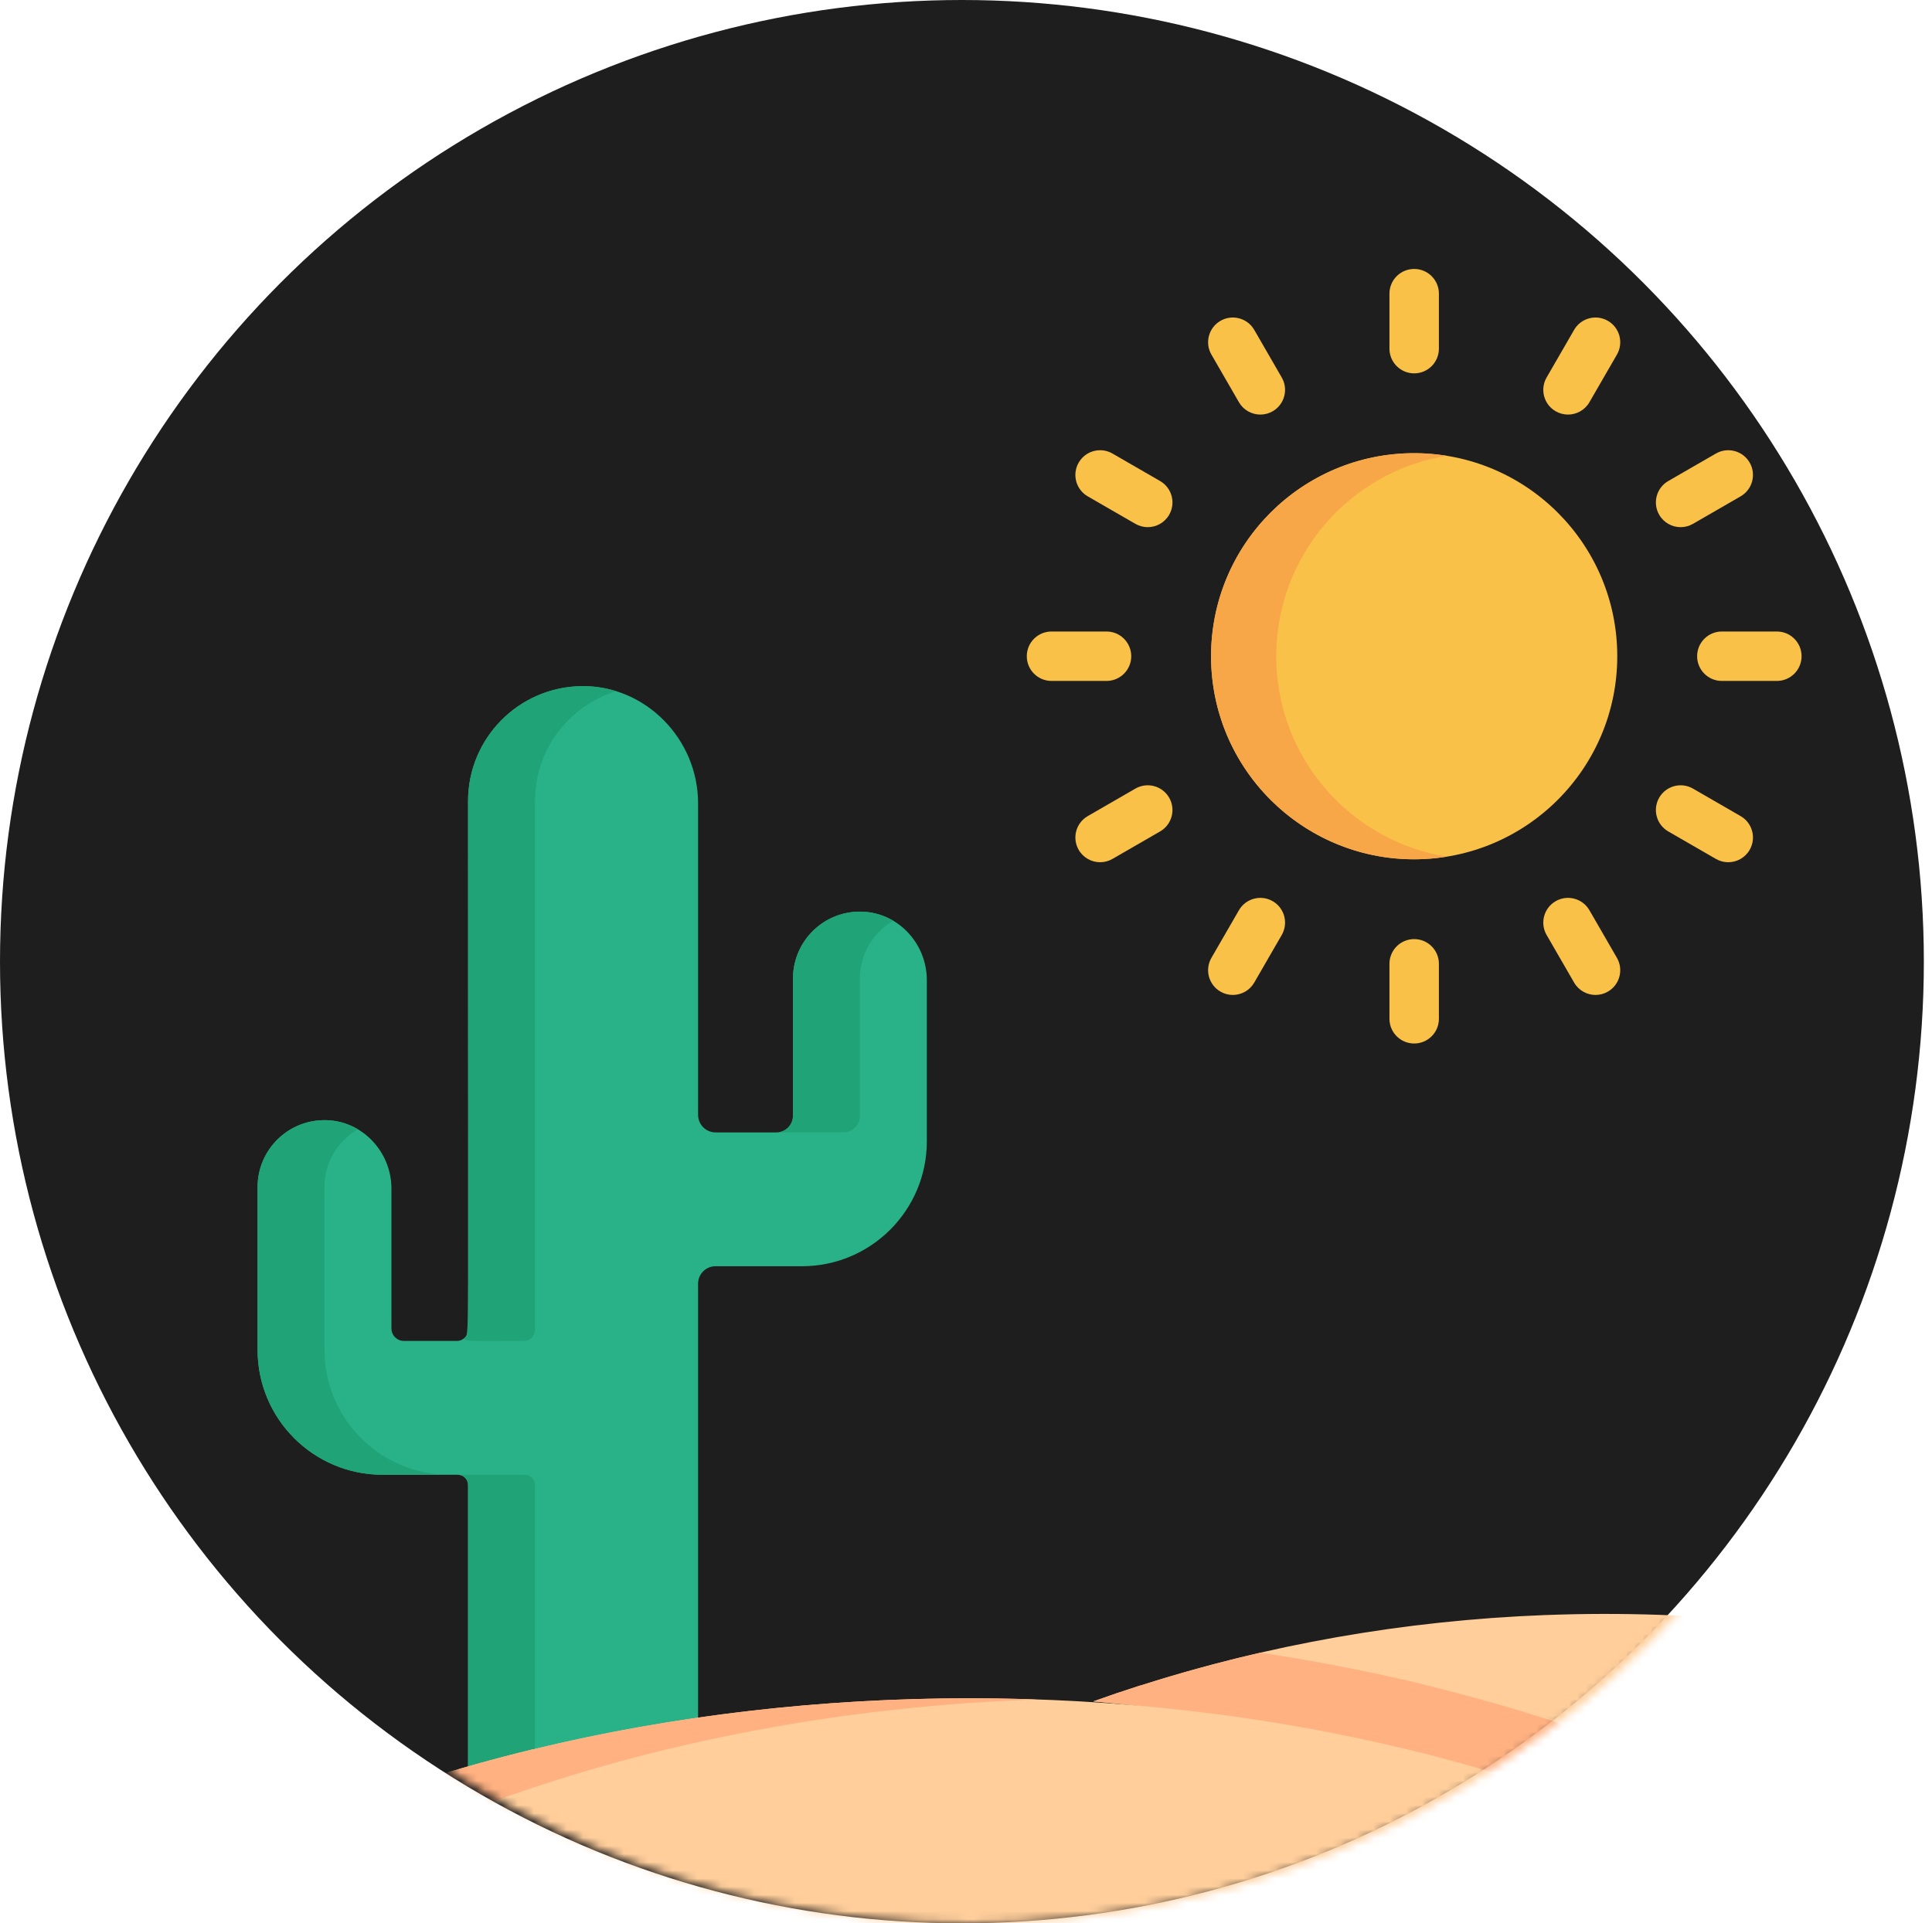 <svg width="237" height="236" viewBox="0 0 237 236" fill="none" xmlns="http://www.w3.org/2000/svg">
<circle cx="118" cy="118" r="118" fill="#1E1E1E"/>
<mask id="mask0_939_699" style="mask-type:alpha" maskUnits="userSpaceOnUse" x="1" y="0" width="236" height="236">
<circle cx="119" cy="118" r="118" fill="#55E748"/>
</mask>
<g mask="url(#mask0_939_699)">
<path d="M220.998 235.902C220.998 235.906 220.998 235.91 220.998 235.915H221V203.433C221 201.207 219.324 199.331 217.11 199.096C208.106 198.139 198.932 197.824 189.742 198.166C189.646 198.17 189.548 198.171 189.452 198.175C172.078 198.85 155.414 201.856 139.862 206.829C139.857 206.826 139.851 206.824 139.845 206.821C137.914 207.438 136.001 208.087 134.105 208.765C146.326 209.828 158.122 211.764 169.337 214.479C169.342 214.477 169.348 214.475 169.354 214.473C179.474 216.922 189.119 220.002 198.179 223.642C198.185 223.65 198.191 223.658 198.197 223.666C205.852 226.743 213.094 230.214 219.843 234.045C220.606 234.478 220.967 235.186 220.998 235.902Z" fill="#FFCE9B"/>
<path d="M220.998 235.902C220.998 235.906 220.997 235.91 220.998 235.915H221V224.21C215.901 221.455 210.516 218.889 204.921 216.555L204.888 216.509C194.794 212.454 186.996 209.676 172.191 206.094L172.152 206.107C166.397 204.779 160.539 203.675 154.605 202.79C149.593 203.941 144.674 205.29 139.862 206.829C139.857 206.826 139.851 206.824 139.845 206.822C137.914 207.439 136.001 208.087 134.105 208.766C146.326 209.828 158.122 211.764 169.337 214.479C169.342 214.477 169.348 214.476 169.354 214.473C179.474 216.922 189.119 220.002 198.179 223.642C198.185 223.65 198.191 223.658 198.197 223.666C205.852 226.743 213.093 230.214 219.842 234.044C220.605 234.478 220.967 235.186 220.998 235.902Z" fill="#FFB181"/>
<path d="M46.922 180.957H56.166C56.857 180.957 57.417 181.518 57.417 182.209C57.417 192.297 57.417 215.991 57.417 218.801C60.058 218.049 62.733 217.337 65.449 216.68C65.455 216.682 65.46 216.684 65.466 216.686C71.991 215.106 78.726 213.808 85.634 212.81C85.634 211.564 85.634 156.102 85.634 157.509C85.634 156.328 86.592 155.37 87.773 155.37H98.37C106.834 155.37 113.695 148.509 113.695 140.046V120.265C113.695 115.814 110.233 112.022 105.784 111.864C101.114 111.699 97.275 115.435 97.275 120.069V136.911C97.275 138.038 96.362 138.951 95.236 138.951H87.788C86.599 138.951 85.634 137.986 85.634 136.796V98.577C85.634 90.666 79.16 84.041 71.25 84.192C63.586 84.339 57.417 90.599 57.417 98.298V163.169C57.417 163.925 56.804 164.538 56.048 164.538H49.55C48.704 164.538 48.017 163.851 48.017 163.005V145.852C48.017 141.4 44.556 137.609 40.107 137.451C35.436 137.285 31.598 141.022 31.598 145.656V165.633C31.598 174.096 38.459 180.957 46.922 180.957Z" fill="#29B288"/>
<path d="M95.998 138.951H103.446C104.572 138.951 105.485 138.038 105.485 136.911V120.068C105.485 117.038 107.132 114.4 109.575 112.977C108.456 112.314 107.168 111.913 105.785 111.863C101.114 111.698 97.275 115.434 97.275 120.068V136.911C97.275 137.907 96.561 138.734 95.617 138.912C95.741 138.935 95.867 138.951 95.998 138.951Z" fill="#21A378"/>
<path d="M64.258 164.538C65.014 164.538 65.627 163.925 65.627 163.169V98.298C65.627 91.948 69.823 86.582 75.593 84.812C74.221 84.384 72.762 84.164 71.251 84.192C63.586 84.339 57.417 90.598 57.417 98.298C57.417 167.468 57.677 163.641 56.875 164.254C57.409 164.633 57.174 164.538 64.258 164.538Z" fill="#21A378"/>
<path d="M65.625 182.209C65.625 181.517 65.065 180.957 64.374 180.957H56.164C56.855 180.957 57.416 181.517 57.416 182.209C57.416 192.297 57.416 215.991 57.416 218.801C60.056 218.049 62.731 217.337 65.447 216.68C65.453 216.682 65.458 216.684 65.464 216.686C65.518 216.672 65.572 216.66 65.626 216.647C65.625 212.935 65.625 186.623 65.625 182.209Z" fill="#21A378"/>
<path d="M39.807 165.633V145.655C39.807 142.625 41.455 139.987 43.897 138.564C42.779 137.901 41.49 137.5 40.107 137.451C35.436 137.285 31.598 141.022 31.598 145.655V165.633C31.598 174.096 38.459 180.957 46.922 180.957H55.132C46.669 180.957 39.807 174.096 39.807 165.633Z" fill="#21A378"/>
<path d="M173.477 105.435C187.237 105.435 198.391 94.281 198.391 80.521C198.391 66.761 187.237 55.606 173.477 55.606C159.717 55.606 148.562 66.761 148.562 80.521C148.562 94.281 159.717 105.435 173.477 105.435Z" fill="#FAC149"/>
<path d="M156.56 80.521C156.56 68.123 165.618 57.843 177.476 55.929C176.174 55.719 174.839 55.606 173.478 55.606C159.718 55.606 148.562 66.761 148.562 80.521C148.562 95.793 162.222 107.574 177.476 105.113C165.618 103.199 156.56 92.92 156.56 80.521Z" fill="#F8A748"/>
<path d="M173.478 45.813C171.803 45.813 170.445 44.455 170.445 42.78V36.033C170.445 34.358 171.803 33 173.478 33C175.153 33 176.511 34.358 176.511 36.033V42.78C176.511 44.455 175.153 45.813 173.478 45.813Z" fill="#FAC149"/>
<path d="M173.478 128.041C171.803 128.041 170.445 126.684 170.445 125.009V118.261C170.445 116.586 171.803 115.229 173.478 115.229C175.153 115.229 176.511 116.586 176.511 118.261V125.009C176.511 126.684 175.153 128.041 173.478 128.041Z" fill="#FAC149"/>
<path d="M154.609 50.87C153.561 50.87 152.541 50.326 151.98 49.353L148.606 43.51C147.769 42.059 148.265 40.204 149.716 39.367C151.166 38.529 153.022 39.026 153.859 40.477L157.233 46.32C158.07 47.771 157.573 49.625 156.123 50.463C155.645 50.739 155.124 50.87 154.609 50.87Z" fill="#FAC149"/>
<path d="M195.726 122.082C194.678 122.082 193.659 121.538 193.097 120.565L189.723 114.722C188.886 113.271 189.383 111.416 190.833 110.579C192.284 109.741 194.139 110.239 194.976 111.689L198.35 117.532C199.187 118.983 198.691 120.837 197.24 121.675C196.762 121.951 196.241 122.082 195.726 122.082Z" fill="#FAC149"/>
<path d="M140.792 64.684C140.277 64.684 139.756 64.553 139.278 64.277L133.435 60.904C131.984 60.066 131.487 58.211 132.325 56.761C133.162 55.31 135.017 54.813 136.468 55.651L142.311 59.024C143.761 59.861 144.258 61.716 143.421 63.167C142.859 64.14 141.839 64.684 140.792 64.684Z" fill="#FAC149"/>
<path d="M212.003 105.798C211.488 105.798 210.967 105.667 210.489 105.391L204.646 102.018C203.195 101.18 202.698 99.326 203.536 97.875C204.373 96.424 206.228 95.927 207.679 96.765L213.522 100.138C214.973 100.976 215.469 102.831 214.632 104.281C214.07 105.254 213.05 105.798 212.003 105.798Z" fill="#FAC149"/>
<path d="M135.737 83.553H128.99C127.315 83.553 125.957 82.195 125.957 80.52C125.957 78.845 127.315 77.487 128.99 77.487H135.737C137.412 77.487 138.77 78.845 138.77 80.52C138.77 82.195 137.412 83.553 135.737 83.553Z" fill="#FAC149"/>
<path d="M217.968 83.553H211.22C209.545 83.553 208.188 82.195 208.188 80.52C208.188 78.845 209.545 77.487 211.22 77.487H217.968C219.643 77.487 221 78.845 221 80.52C221 82.195 219.643 83.553 217.968 83.553Z" fill="#FAC149"/>
<path d="M134.954 105.798C133.906 105.798 132.887 105.254 132.325 104.281C131.487 102.83 131.984 100.976 133.435 100.138L139.278 96.764C140.728 95.927 142.583 96.424 143.421 97.875C144.258 99.325 143.761 101.18 142.311 102.018L136.468 105.391C135.99 105.667 135.469 105.798 134.954 105.798Z" fill="#FAC149"/>
<path d="M206.165 64.684C205.117 64.684 204.098 64.14 203.536 63.167C202.698 61.716 203.195 59.862 204.646 59.024L210.489 55.651C211.939 54.813 213.794 55.31 214.632 56.761C215.469 58.211 214.973 60.066 213.522 60.904L207.679 64.277C207.201 64.553 206.679 64.684 206.165 64.684Z" fill="#FAC149"/>
<path d="M151.23 122.082C150.715 122.082 150.194 121.951 149.716 121.675C148.265 120.837 147.769 118.983 148.606 117.532L151.98 111.689C152.817 110.239 154.672 109.74 156.123 110.579C157.573 111.416 158.07 113.271 157.233 114.722L153.859 120.565C153.298 121.537 152.278 122.082 151.23 122.082Z" fill="#FAC149"/>
<path d="M192.347 50.87C191.833 50.87 191.311 50.739 190.833 50.463C189.383 49.625 188.886 47.771 189.723 46.32L193.097 40.477C193.934 39.026 195.789 38.529 197.24 39.367C198.691 40.204 199.187 42.059 198.35 43.51L194.976 49.353C194.414 50.325 193.395 50.87 192.347 50.87Z" fill="#FAC149"/>
<path d="M220.997 234.73C220.968 234.058 220.63 233.394 219.914 232.988C213.583 229.395 206.789 226.139 199.608 223.251C199.603 223.243 199.597 223.236 199.591 223.228C191.092 219.814 182.044 216.924 172.55 214.627C172.545 214.629 172.539 214.631 172.534 214.633C138.111 206.299 99.91 206.294 65.465 214.633C65.459 214.631 65.454 214.629 65.448 214.627C55.955 216.924 46.907 219.814 38.407 223.228C38.402 223.236 38.396 223.243 38.39 223.251C31.209 226.138 24.416 229.395 18.085 232.988C17.369 233.394 17.03 234.058 17.001 234.73C16.961 235.855 17.784 236.997 19.163 236.997H218.835C220.214 236.997 221.037 235.855 220.997 234.73Z" fill="#FFCE9B"/>
<path d="M34.504 232.988C40.836 229.395 47.629 226.138 54.81 223.251C54.815 223.244 54.821 223.236 54.827 223.228C63.326 219.814 72.374 216.924 81.868 214.627C81.873 214.629 81.879 214.631 81.884 214.633C96.115 211.188 111.343 209.076 127.209 208.53C106.658 207.822 85.687 209.737 65.465 214.633C65.459 214.631 65.454 214.629 65.448 214.627C55.955 216.924 46.907 219.814 38.407 223.228C38.402 223.236 38.396 223.243 38.39 223.251C31.209 226.138 24.416 229.394 18.085 232.988C17.369 233.394 17.03 234.058 17.001 234.73C16.961 235.855 17.784 236.997 19.163 236.997H35.583C33.38 236.997 32.587 234.076 34.504 232.988Z" fill="#FFB181"/>
</g>
</svg>
